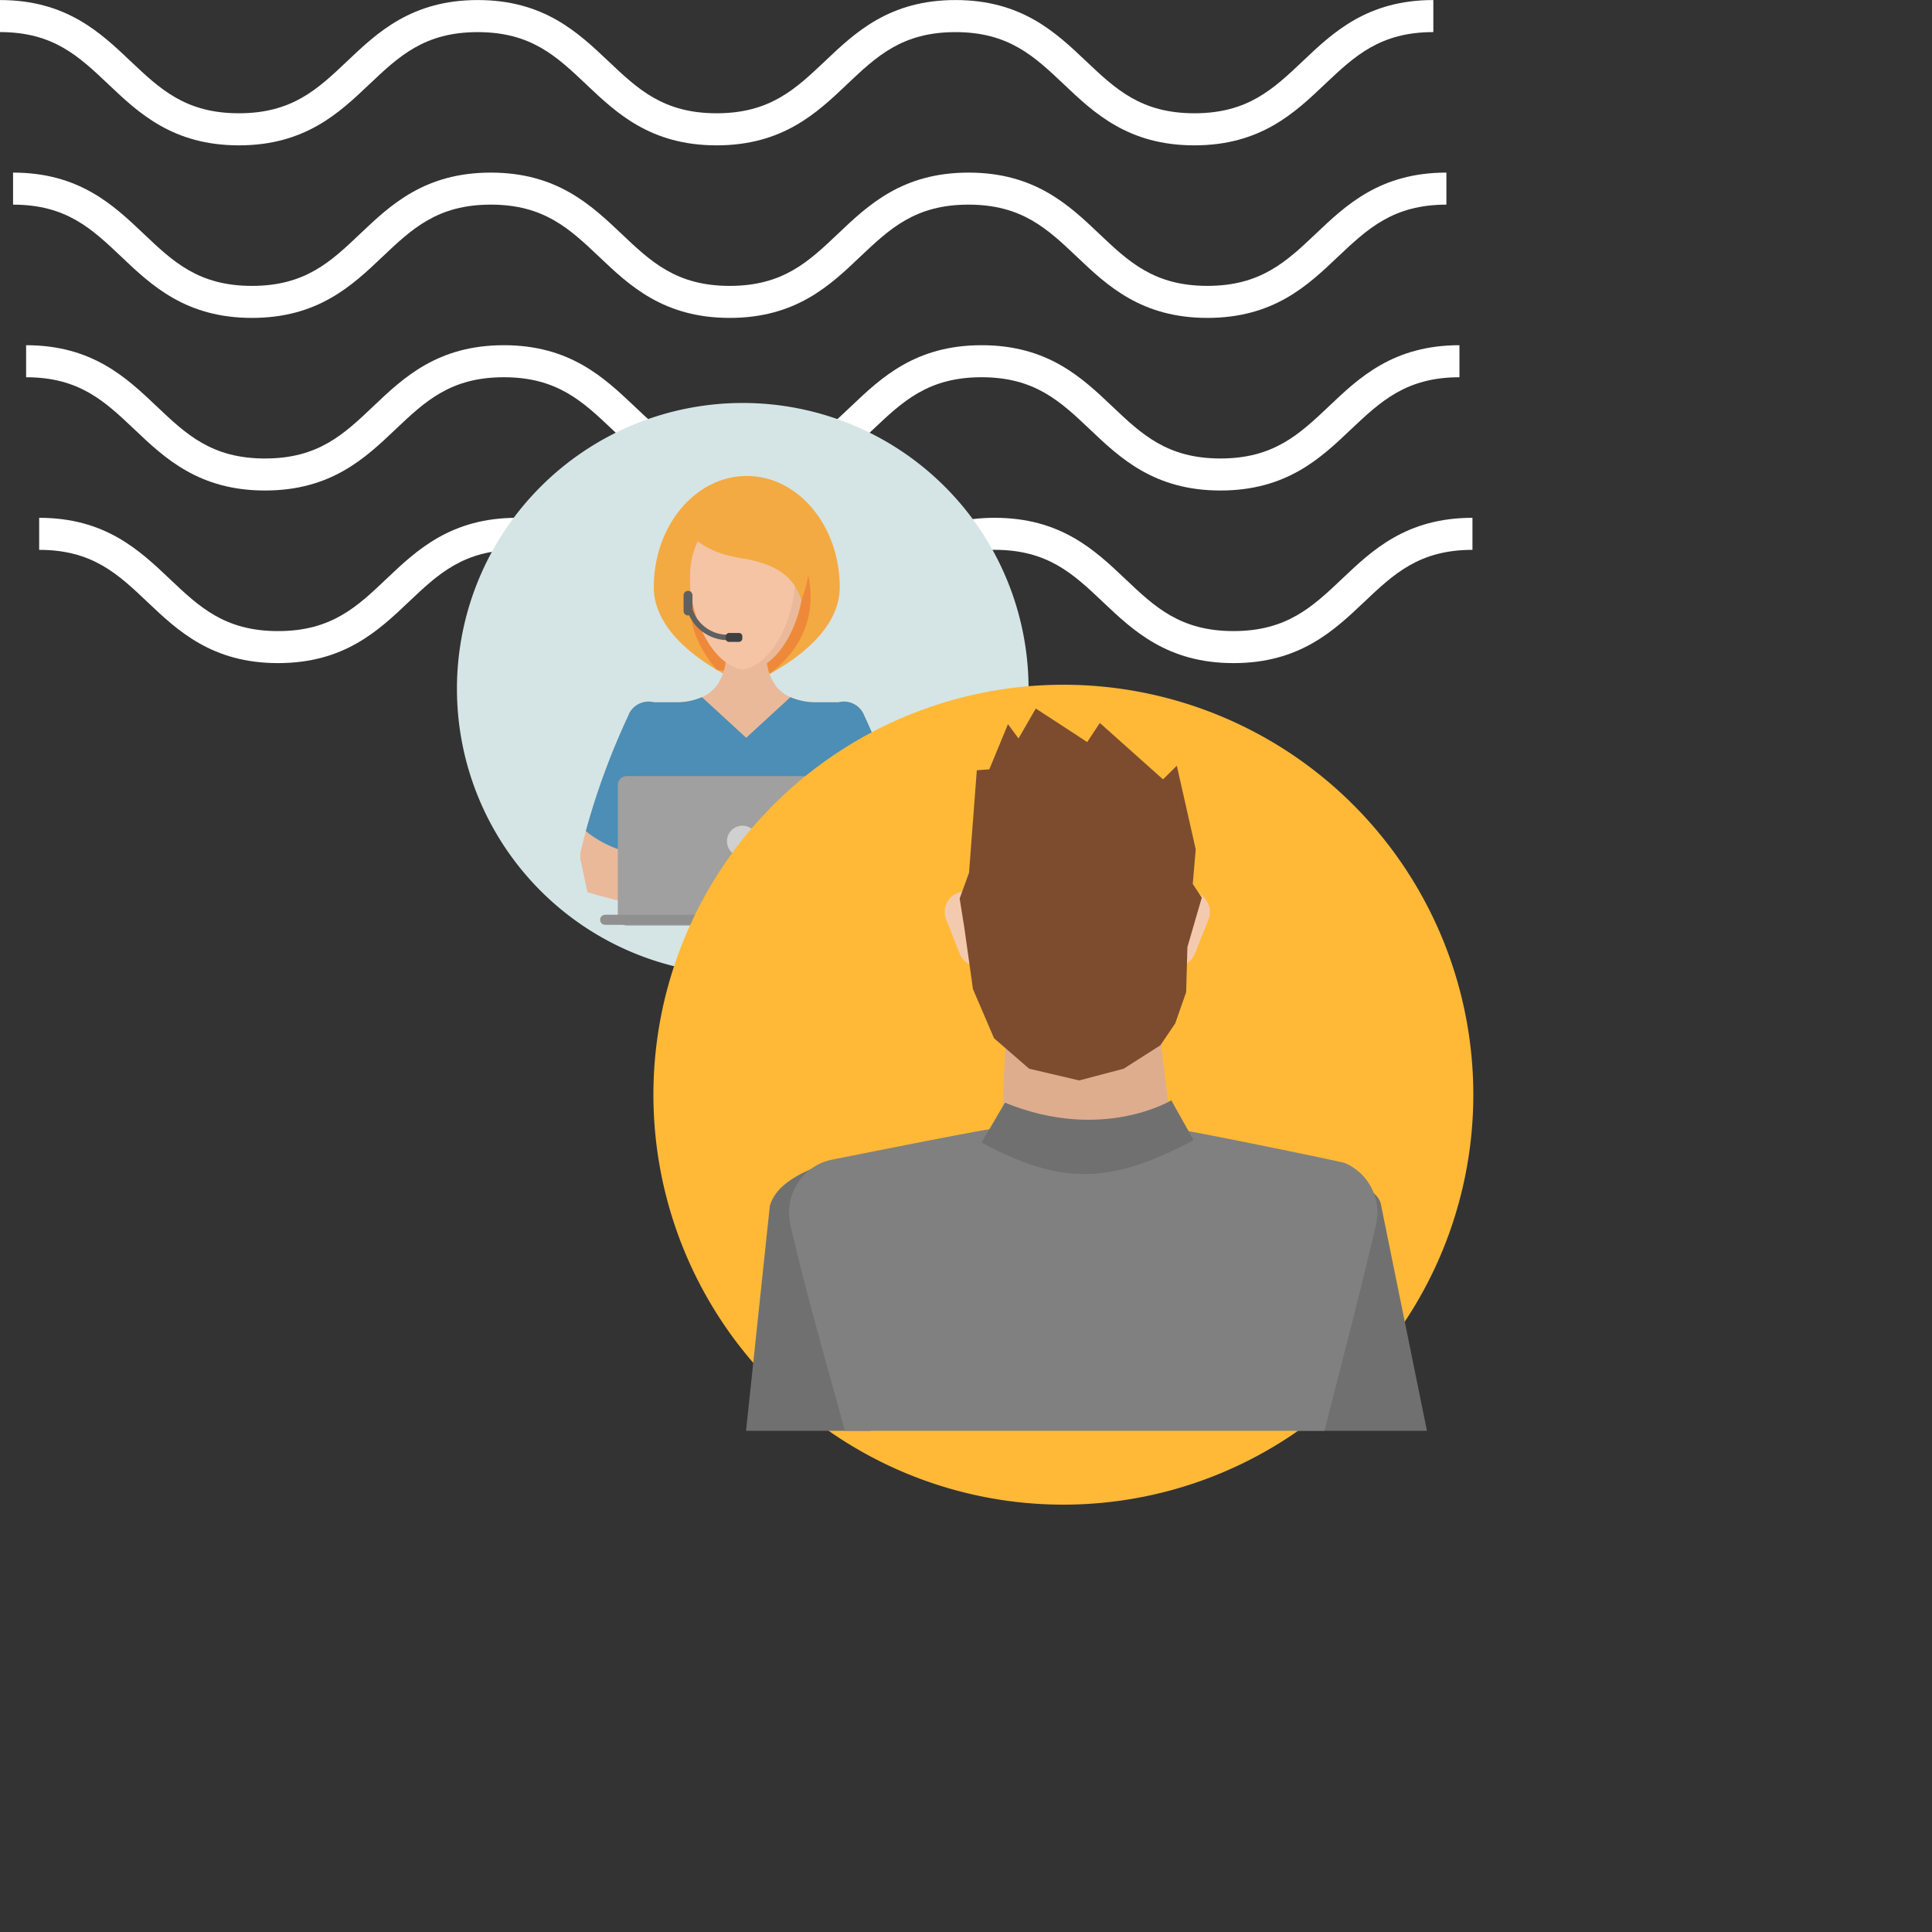 <svg xmlns="http://www.w3.org/2000/svg" xmlns:xlink="http://www.w3.org/1999/xlink" width="121" height="121" viewBox="0 0 121 121">
  <rect x="0" y="0" width="121" height="121" fill="#333333" stroke="none"/>
  <defs>
    <clipPath id="clip-path">
      <rect id="Rectangle_400938" data-name="Rectangle 400938" width="121" height="121" transform="translate(0 0)" fill="none"/>
    </clipPath>
    <clipPath id="clip-path-2">
      <rect id="Rectangle_401073" data-name="Rectangle 401073" width="92.219" height="41.532" fill="#fff"/>
    </clipPath>
  </defs>
  <g id="Group_1104218" data-name="Group 1104218" transform="translate(-266 -3752.76)">
    <rect id="Rectangle_401103" data-name="Rectangle 401103" width="121" height="121" transform="translate(266 3752.76)" fill="none"/>
    <g id="Group_1099348" data-name="Group 1099348" transform="translate(266 3752.76)">
      <g id="Group_1099282" data-name="Group 1099282">
        <g id="Group_1099281" data-name="Group 1099281" clip-path="url(#clip-path-2)">
          <path id="Path_873375" data-name="Path 873375" d="M74.8,9.1c-4.139,0-6.28-2.03-8.17-3.821-1.855-1.756-3.452-3.274-6.792-3.274s-4.937,1.517-6.792,3.274C51.161,7.072,49.023,9.1,44.881,9.1s-6.28-2.03-8.169-3.821C34.857,3.525,33.26,2.007,29.92,2.007s-4.937,1.517-6.789,3.274C21.241,7.072,19.1,9.1,14.962,9.1S8.679,7.072,6.789,5.281C4.937,3.525,3.34,2.007,0,2.007V0C4.139,0,6.28,2.033,8.17,3.821c1.855,1.759,3.452,3.274,6.792,3.274S19.9,5.58,21.75,3.824C23.637,2.033,25.781,0,29.92,0s6.283,2.033,8.17,3.821c1.855,1.759,3.452,3.274,6.792,3.274s4.937-1.514,6.792-3.274C53.56,2.033,55.7,0,59.843,0s6.283,2.033,8.17,3.821C69.867,5.58,71.464,7.094,74.8,7.094S79.742,5.58,81.6,3.821C83.483,2.033,85.624,0,89.766,0V2.007c-3.34,0-4.937,1.517-6.792,3.274C81.084,7.072,78.943,9.1,74.8,9.1" transform="translate(2.453 32.43)" fill="#fff"/>
          <path id="Path_873376" data-name="Path 873376" d="M74.8,9.1c-4.139,0-6.283-2.03-8.17-3.824-1.855-1.756-3.452-3.27-6.792-3.27s-4.937,1.514-6.792,3.27C51.164,7.072,49.023,9.1,44.881,9.1s-6.283-2.03-8.17-3.824c-1.855-1.756-3.452-3.27-6.792-3.27s-4.937,1.517-6.789,3.27C21.241,7.072,19.1,9.1,14.962,9.1S8.679,7.072,6.789,5.278C4.937,3.522,3.34,2.007,0,2.007V0C4.139,0,6.283,2.03,8.17,3.821c1.855,1.759,3.452,3.274,6.792,3.274S19.9,5.58,21.75,3.821C23.637,2.03,25.781,0,29.92,0S36.2,2.03,38.093,3.821c1.852,1.759,3.449,3.274,6.789,3.274s4.937-1.514,6.792-3.274C53.56,2.03,55.7,0,59.843,0s6.283,2.03,8.17,3.821C69.867,5.58,71.464,7.094,74.8,7.094S79.742,5.58,81.6,3.821C83.486,2.03,85.627,0,89.769,0V2.007c-3.34,0-4.94,1.517-6.8,3.27C81.084,7.072,78.943,9.1,74.8,9.1" transform="translate(1.635 21.62)" fill="#fff"/>
          <path id="Path_873377" data-name="Path 873377" d="M74.8,9.1c-4.139,0-6.283-2.03-8.169-3.824-1.855-1.756-3.452-3.27-6.792-3.27s-4.937,1.514-6.792,3.27C51.164,7.072,49.02,9.1,44.881,9.1s-6.283-2.03-8.17-3.824c-1.855-1.756-3.452-3.27-6.792-3.27s-4.937,1.517-6.789,3.27C21.241,7.072,19.1,9.1,14.962,9.1S8.678,7.072,6.789,5.278C4.937,3.522,3.34,2.007,0,2.007V0C4.139,0,6.283,2.03,8.169,3.821c1.851,1.759,3.452,3.274,6.792,3.274S19.9,5.58,21.75,3.821C23.637,2.03,25.781,0,29.92,0S36.2,2.03,38.093,3.821c1.852,1.759,3.449,3.274,6.789,3.274s4.937-1.514,6.792-3.274C53.56,2.03,55.7,0,59.843,0s6.283,2.03,8.17,3.821C69.867,5.58,71.464,7.094,74.8,7.094S79.742,5.58,81.6,3.821C83.486,2.03,85.624,0,89.769,0V2.007c-3.34,0-4.941,1.517-6.8,3.27C81.084,7.072,78.943,9.1,74.8,9.1" transform="translate(0.818 10.81)" fill="#fff"/>
          <path id="Path_873378" data-name="Path 873378" d="M74.8,9.1c-4.139,0-6.28-2.03-8.17-3.821-1.855-1.756-3.452-3.27-6.792-3.27s-4.937,1.514-6.789,3.27C51.164,7.069,49.023,9.1,44.881,9.1s-6.28-2.03-8.169-3.821c-1.855-1.756-3.452-3.27-6.792-3.27s-4.937,1.514-6.789,3.267C21.245,7.069,19.1,9.1,14.962,9.1S8.678,7.069,6.789,5.278C4.937,3.522,3.34,2.007,0,2.007V0C4.139,0,6.283,2.03,8.17,3.821c1.855,1.756,3.452,3.27,6.792,3.27S19.9,5.577,21.75,3.821C23.64,2.03,25.781,0,29.92,0s6.28,2.03,8.173,3.821c1.852,1.756,3.449,3.27,6.789,3.27s4.937-1.514,6.792-3.27C53.563,2.03,55.7,0,59.843,0s6.28,2.03,8.17,3.821c1.855,1.756,3.452,3.27,6.792,3.27s4.937-1.514,6.792-3.27C83.486,2.03,85.627,0,89.769,0V2.007c-3.344,0-4.941,1.514-6.8,3.27C81.084,7.069,78.943,9.1,74.8,9.1" transform="translate(0 0.003)" fill="#fff"/>
        </g>
      </g>
    </g>
    <rect id="Rectangle_401104" data-name="Rectangle 401104" width="68" height="69" transform="translate(291.625 3778)" fill="none"/>
    <g id="Group_1103384" data-name="Group 1103384" transform="translate(148.957 3409.012)">
      <g id="Group_1103323" data-name="Group 1103323" transform="translate(145.668 368.989)">
        <g id="Group_1103283" data-name="Group 1103283">
          <path id="Path_893982" data-name="Path 893982" d="M181.461,386.886a17.9,17.9,0,1,1-17.9-17.9A17.9,17.9,0,0,1,181.461,386.886Z" transform="translate(-145.668 -368.989)" fill="#d5e5e6"/>
        </g>
        <g id="Group_1103322" data-name="Group 1103322" transform="translate(7.703 4.568)">
          <g id="Group_1103285" data-name="Group 1103285" transform="translate(0 23.873)">
            <g id="Group_1103284" data-name="Group 1103284">
              <path id="Path_893983" data-name="Path 893983" d="M152.484,394.154c.006,0,.012.006.017.006,3.451.885,6.494,1.712,8.872,2.346.414.105.81.211,1.183.306l.035,1.382c-.383-.025-.778-.061-1.178-.1a55.057,55.057,0,0,1-8.469-1.743Z" transform="translate(-152.484 -394.154)" fill="#eab99a"/>
            </g>
          </g>
          <g id="Group_1103287" data-name="Group 1103287" transform="translate(10.693 23.873)">
            <g id="Group_1103286" data-name="Group 1103286">
              <path id="Path_893984" data-name="Path 893984" d="M172.052,394.154c-.006,0-.011.006-.017.006-3.451.885-6.494,1.712-8.872,2.346-.414.105-.81.211-1.183.306l-.035,1.382c.383-.025.778-.061,1.179-.1a55.072,55.072,0,0,0,8.467-1.743Z" transform="translate(-161.945 -394.154)" fill="#eab99a"/>
            </g>
          </g>
          <g id="Group_1103289" data-name="Group 1103289" transform="translate(4.618)">
            <g id="Group_1103288" data-name="Group 1103288">
              <path id="Path_893985" data-name="Path 893985" d="M168.218,380c0,3.849-5.824,6.122-5.824,6.122s-5.824-2.273-5.824-6.122,2.607-6.969,5.824-6.969S168.218,376.151,168.218,380Z" transform="translate(-156.57 -373.031)" fill="#f3aa43"/>
            </g>
          </g>
          <g id="Group_1103291" data-name="Group 1103291" transform="translate(6.945 4.095)">
            <g id="Group_1103290" data-name="Group 1103290">
              <path id="Path_893986" data-name="Path 893986" d="M165.191,376.654s2.969,4.844-1.682,8.334h0l-3.265-.284s-2.031-2.223-1.538-4.367h0l6.485-3.683Z" transform="translate(-158.629 -376.654)" fill="#ef893a"/>
            </g>
          </g>
          <g id="Group_1103293" data-name="Group 1103293" transform="translate(0 14.135)">
            <g id="Group_1103292" data-name="Group 1103292">
              <path id="Path_893987" data-name="Path 893987" d="M158.159,387.314c-.041.123-.484,1.377-1.091,3.007-.047.122-.1.251-.144.381-.177.47-.362.962-.553,1.466.007,0,0,.007,0,.007-.047.129-.1.26-.15.4-.149.382-.3.77-.449,1.158l-.042.11a9.449,9.449,0,0,0-.423,2.8,1.2,1.2,0,0,1-1.207,1.084H154.1c-1-.654-1.248-.619-1.5-1.936a1.924,1.924,0,0,1-.088-.825,44.454,44.454,0,0,1,3.02-8.591.689.689,0,0,1,.034-.095,1.375,1.375,0,0,1,1.569-.7.636.636,0,0,1,.109.027,1.224,1.224,0,0,1,.348.164A1.349,1.349,0,0,1,158.159,387.314Z" transform="translate(-152.484 -385.538)" fill="#eab99a"/>
            </g>
          </g>
          <g id="Group_1103295" data-name="Group 1103295" transform="translate(15.088 14.135)">
            <g id="Group_1103294" data-name="Group 1103294">
              <path id="Path_893988" data-name="Path 893988" d="M171.453,395.788c-.252,1.317-.491,1.282-1.5,1.936h-.007a1.2,1.2,0,0,1-1.207-1.084,9.375,9.375,0,0,0-.423-2.8l-.034-.11c-.15-.389-.307-.783-.457-1.172-.3-.778-.587-1.54-.839-2.236-.607-1.631-1.05-2.884-1.091-3.007a1.355,1.355,0,0,1,.566-1.54,1.311,1.311,0,0,1,.347-.164.7.7,0,0,1,.116-.027,1.364,1.364,0,0,1,1.561.7c.014.035.027.061.041.095a44.9,44.9,0,0,1,3.013,8.591A1.907,1.907,0,0,1,171.453,395.788Z" transform="translate(-165.834 -385.538)" fill="#eab99a"/>
            </g>
          </g>
          <g id="Group_1103297" data-name="Group 1103297" transform="translate(3.071 11.547)">
            <g id="Group_1103296" data-name="Group 1103296">
              <path id="Path_893989" data-name="Path 893989" d="M168.91,390.665a1.85,1.85,0,0,1,.573,1.282,1.679,1.679,0,0,1-.272.908,2.981,2.981,0,0,1-1.391,1.111.17.17,0,0,1-.047.027,2.639,2.639,0,0,1-.362.137.6.6,0,0,1-.1.034.252.252,0,0,0-.02.069v.007a14.837,14.837,0,0,0-1.126,4.26h-7.247a14.685,14.685,0,0,0-1.1-4.192,1.161,1.161,0,0,0-.054-.143,3.434,3.434,0,0,1-.431-.156,4.464,4.464,0,0,1-.729-.4,2.678,2.678,0,0,1-.737-.744,1.741,1.741,0,0,1-.279-.921,1.85,1.85,0,0,1,.573-1.282l-.961-3.544a1.35,1.35,0,0,1,1.37-1.241h1.691a4.039,4.039,0,0,0,1.507-.321,2.341,2.341,0,0,0,.715-.49,1.872,1.872,0,0,0,.24-.28,3.29,3.29,0,0,0,.538-1.54h2.55a3.291,3.291,0,0,0,.539,1.54,1.754,1.754,0,0,0,.232.28,2.394,2.394,0,0,0,.723.49,4.029,4.029,0,0,0,1.507.321h1.6a1.366,1.366,0,0,1,1.459,1.241Z" transform="translate(-155.201 -383.248)" fill="#eab99a"/>
            </g>
          </g>
          <g id="Group_1103299" data-name="Group 1103299" transform="translate(10.979 18.398)">
            <g id="Group_1103298" data-name="Group 1103298">
              <path id="Path_893990" data-name="Path 893990" d="M167.959,391.492a2.03,2.03,0,0,1-1.05,1.684.169.169,0,0,1-.047.027,2.919,2.919,0,0,1-.355.184,1.265,1.265,0,0,1-.129.055v.007a3.79,3.79,0,0,1-1.3.225c-1.595,0-2.883-.975-2.883-2.182s1.288-2.182,2.883-2.182a3.55,3.55,0,0,1,1.255.226A2.211,2.211,0,0,1,167.959,391.492Z" transform="translate(-162.198 -389.31)" fill="#f5c4a5"/>
            </g>
          </g>
          <g id="Group_1103301" data-name="Group 1103301" transform="translate(3.881 18.398)">
            <g id="Group_1103300" data-name="Group 1103300">
              <path id="Path_893991" data-name="Path 893991" d="M161.68,391.492c0,1.207-1.3,2.182-2.884,2.182a3.646,3.646,0,0,1-1.07-.157,2.645,2.645,0,0,1-.485-.184,2.8,2.8,0,0,1-.729-.511,1.956,1.956,0,0,1-.587-1.139s.007-.007,0-.007a1.664,1.664,0,0,1-.007-.184,1.824,1.824,0,0,1,.559-1.282,2.645,2.645,0,0,1,.927-.634,3.77,3.77,0,0,1,1.391-.267C160.385,389.31,161.68,390.293,161.68,391.492Z" transform="translate(-155.918 -389.31)" fill="#f5c4a5"/>
            </g>
          </g>
          <g id="Group_1103303" data-name="Group 1103303" transform="translate(6.883 1.794)">
            <g id="Group_1103302" data-name="Group 1103302">
              <path id="Path_893992" data-name="Path 893992" d="M165.692,379.285c0,2.573-1.579,5.685-3.544,5.685a1.4,1.4,0,0,1-.269-.023c-1.842-.263-3.3-3.205-3.3-5.662s1.444-4.473,3.287-4.655c.088-.006.176-.011.269-.011C164.1,374.618,165.692,376.705,165.692,379.285Z" transform="translate(-158.574 -374.618)" fill="#eab99a"/>
            </g>
          </g>
          <g id="Group_1103305" data-name="Group 1103305" transform="translate(6.883 1.805)">
            <g id="Group_1103304" data-name="Group 1103304">
              <path id="Path_893993" data-name="Path 893993" d="M165.154,379.283c0,2.457-1.439,5.4-3.275,5.662-1.842-.263-3.3-3.205-3.3-5.662a1.623,1.623,0,0,1,.011-.234,4.881,4.881,0,0,1,1.925-3.918,2.942,2.942,0,0,1,.989-.439l.023-.006a.037.037,0,0,1,.024-.006,3.064,3.064,0,0,1,.315-.053,2.816,2.816,0,0,1,.667.153,4.422,4.422,0,0,1,2.579,3.773A6.014,6.014,0,0,1,165.154,379.283Z" transform="translate(-158.574 -374.628)" fill="#f5c4a5"/>
            </g>
          </g>
          <g id="Group_1103307" data-name="Group 1103307" transform="translate(6.502 1.344)">
            <g id="Group_1103306" data-name="Group 1103306">
              <path id="Path_893994" data-name="Path 893994" d="M158.237,375.975s.679,1.608,3.58,2.048,3.487,1.754,3.778,2.631c0,0,1.608-3.8-.827-5.263S159.308,373.538,158.237,375.975Z" transform="translate(-158.237 -374.22)" fill="#f3aa43"/>
            </g>
          </g>
          <g id="Group_1103309" data-name="Group 1103309" transform="translate(6.591 7.772)">
            <g id="Group_1103308" data-name="Group 1103308">
              <path id="Path_893995" data-name="Path 893995" d="M161.106,382.418a2.685,2.685,0,0,1-2.79-2.489l.34-.021a2.318,2.318,0,0,0,2.45,2.169Z" transform="translate(-158.316 -379.908)" fill="#606060"/>
            </g>
          </g>
          <g id="Group_1103311" data-name="Group 1103311" transform="translate(6.483 7.195)">
            <g id="Group_1103310" data-name="Group 1103310">
              <path id="Path_893996" data-name="Path 893996" d="M158.5,380.939h0a.28.28,0,0,1-.279-.279v-.982a.28.28,0,0,1,.279-.28h0a.28.28,0,0,1,.279.28v.982A.28.28,0,0,1,158.5,380.939Z" transform="translate(-158.22 -379.397)" fill="#606060"/>
            </g>
          </g>
          <g id="Group_1103313" data-name="Group 1103313" transform="translate(9.123 9.833)">
            <g id="Group_1103312" data-name="Group 1103312">
              <rect id="Rectangle_405398" data-name="Rectangle 405398" width="0.559" height="1.04" rx="0.203" transform="translate(0 0.559) rotate(-90)" fill="#404040"/>
            </g>
          </g>
          <g id="Group_1103315" data-name="Group 1103315" transform="translate(0.364 13.858)">
            <g id="Group_1103314" data-name="Group 1103314">
              <path id="Path_893997" data-name="Path 893997" d="M169.523,392.588c.149.389.306.783.457,1.172l.034.11a4.82,4.82,0,0,1,.252.925,6.275,6.275,0,0,0,1.441-.548c.4-.226.758-.511,1.137-.767a46.015,46.015,0,0,0-2.619-7.075c-.014-.034-.027-.06-.041-.095a1.364,1.364,0,0,0-1.561-.7h-1.5a4.029,4.029,0,0,1-1.507-.321l-2.769,2.543-2.768-2.543a4.039,4.039,0,0,1-1.507.321h-1.486a1.375,1.375,0,0,0-1.569.7.689.689,0,0,0-.034.095,45.214,45.214,0,0,0-2.679,7.271,6.766,6.766,0,0,0,2.6,1.309,5.1,5.1,0,0,1,.286-1.113l.042-.11c.149-.389.3-.776.449-1.158a2.678,2.678,0,0,0,.737.744,2.8,2.8,0,0,0,.729.511,2.645,2.645,0,0,0,.485.184,14.686,14.686,0,0,1,1.1,4.192h7.247a14.838,14.838,0,0,1,1.126-4.26v-.007a1.265,1.265,0,0,0,.129-.055,2.919,2.919,0,0,0,.355-.184.169.169,0,0,0,.047-.027A2.981,2.981,0,0,0,169.523,392.588Z" transform="translate(-152.806 -385.293)" fill="#4c8eb5"/>
            </g>
          </g>
          <g id="Group_1103317" data-name="Group 1103317" transform="translate(2.365 18.796)">
            <g id="Group_1103316" data-name="Group 1103316">
              <rect id="Rectangle_405399" data-name="Rectangle 405399" width="15.946" height="9.362" rx="0.559" fill="#a0a0a0"/>
            </g>
          </g>
          <g id="Group_1103319" data-name="Group 1103319" transform="translate(1.257 27.481)">
            <g id="Group_1103318" data-name="Group 1103318">
              <path id="Path_893998" data-name="Path 893998" d="M171.651,397.977h-17.74a.317.317,0,0,1-.315-.315h0a.317.317,0,0,1,.315-.315h17.74a.316.316,0,0,1,.315.315h0A.316.316,0,0,1,171.651,397.977Z" transform="translate(-153.596 -397.346)" fill="#909090"/>
            </g>
          </g>
          <g id="Group_1103321" data-name="Group 1103321" transform="translate(9.201 21.904)">
            <g id="Group_1103320" data-name="Group 1103320">
              <path id="Path_893999" data-name="Path 893999" d="M162.569,393.384a.972.972,0,1,1-.972-.972A.973.973,0,0,1,162.569,393.384Z" transform="translate(-160.625 -392.412)" fill="#d0d0d0"/>
            </g>
          </g>
        </g>
      </g>
      <g id="Group_1103324" data-name="Group 1103324" transform="translate(157.961 386.638)">
        <path id="Path_894000" data-name="Path 894000" d="M207.9,410.281A25.675,25.675,0,1,1,182.221,384.6,25.675,25.675,0,0,1,207.9,410.281Z" transform="translate(-156.545 -384.605)" fill="#ffb937"/>
      </g>
      <g id="Group_1103383" data-name="Group 1103383" transform="translate(163.77 388.12)">
        <g id="Group_1103381" data-name="Group 1103381">
          <g id="Group_1103361" data-name="Group 1103361" transform="translate(0 28.754)">
            <g id="Group_1103360" data-name="Group 1103360">
              <g id="Group_1103359" data-name="Group 1103359">
                <path id="Path_894015" data-name="Path 894015" d="M169.49,427.842l.732-4.567-4.248-11.917c-1.439.584-2.49,1.33-2.8,2.385l-1.492,14.1Z" transform="translate(-161.685 -411.358)" fill="#707070"/>
              </g>
            </g>
          </g>
          <g id="Group_1103364" data-name="Group 1103364" transform="translate(32.52 30.072)">
            <g id="Group_1103363" data-name="Group 1103363">
              <g id="Group_1103362" data-name="Group 1103362">
                <path id="Path_894016" data-name="Path 894016" d="M200.581,427.69l-2.9-14.265a1.321,1.321,0,0,0-2.194-.506l-2.373,2.413c-.305.311-2.734,2.544-2.65,2.971,0,0,.9,4.391,1.939,9.387Z" transform="translate(-190.459 -412.524)" fill="#707070"/>
              </g>
            </g>
          </g>
          <g id="Group_1103367" data-name="Group 1103367" transform="translate(15.582 20.76)">
            <g id="Group_1103366" data-name="Group 1103366">
              <g id="Group_1103365" data-name="Group 1103365">
                <path id="Path_894017" data-name="Path 894017" d="M185.841,404.284l1.174,9.41-11.543,4.824.679-14.234Z" transform="translate(-175.472 -404.284)" fill="#dead8e"/>
              </g>
            </g>
          </g>
          <g id="Group_1103377" data-name="Group 1103377" transform="translate(12.44)">
            <g id="Group_1103370" data-name="Group 1103370" transform="translate(0 11.465)">
              <g id="Group_1103369" data-name="Group 1103369">
                <g id="Group_1103368" data-name="Group 1103368">
                  <path id="Path_894018" data-name="Path 894018" d="M175.346,400.6h0a1.24,1.24,0,0,1-1.721-.667l-.849-2.144a1.282,1.282,0,0,1,.617-1.592h0a1.241,1.241,0,0,1,1.721.667l.849,2.144A1.281,1.281,0,0,1,175.346,400.6Z" transform="translate(-172.692 -396.06)" fill="#f4caaf"/>
                </g>
              </g>
            </g>
            <g id="Group_1103373" data-name="Group 1103373" transform="translate(13.254 11.465)">
              <g id="Group_1103372" data-name="Group 1103372">
                <g id="Group_1103371" data-name="Group 1103371">
                  <path id="Path_894019" data-name="Path 894019" d="M185.121,400.6h0a1.24,1.24,0,0,0,1.721-.667l.849-2.144a1.282,1.282,0,0,0-.616-1.592h0a1.242,1.242,0,0,0-1.722.667L184.5,399A1.281,1.281,0,0,0,185.121,400.6Z" transform="translate(-184.419 -396.06)" fill="#f4caaf"/>
                </g>
              </g>
            </g>
            <g id="Group_1103376" data-name="Group 1103376" transform="translate(0.938)">
              <g id="Group_1103375" data-name="Group 1103375">
                <g id="Group_1103374" data-name="Group 1103374">
                  <path id="Path_894020" data-name="Path 894020" d="M188.305,394.742l-.186,2.162.564.86-.9,3.1-.078,2.82-.685,1.956-.929,1.37-2.3,1.467-2.788.734-3.13-.734-2.2-1.907-1.321-3.08-.538-3.827-.294-1.846.587-1.615.487-6.416.784-.06,1.166-2.826.662.892,1.082-1.874,2.36,1.538.858.565.792-1.2,3.955,3.531.037-.03.83-.823Z" transform="translate(-173.522 -385.916)" fill="#7d4c2e"/>
                </g>
              </g>
            </g>
          </g>
          <g id="Group_1103380" data-name="Group 1103380" transform="translate(2.689 26.28)">
            <g id="Group_1103379" data-name="Group 1103379">
              <g id="Group_1103378" data-name="Group 1103378">
                <path id="Path_894021" data-name="Path 894021" d="M164.146,415.213c.98,4.291,2.236,8.578,3.415,12.914H197.6c.465-1.838.939-3.683,1.417-5.556.616-2.415,1.231-4.859,1.8-7.311,0-.019.01-.038.01-.057a3.36,3.36,0,0,0-1.968-3.852c-.157-.07-10.351-2.182-10.987-2.182a31.025,31.025,0,0,1-6.149.9,30.861,30.861,0,0,1-4.594-.9c-.538,0-9.963,1.9-10.492,2a3.38,3.38,0,0,0-2.555,3.619A3.187,3.187,0,0,0,164.146,415.213Z" transform="translate(-164.064 -409.169)" fill="gray"/>
              </g>
            </g>
          </g>
        </g>
        <g id="Group_1103382" data-name="Group 1103382" transform="translate(14.748 24.54)">
          <path id="Path_894022" data-name="Path 894022" d="M176.2,407.776l-1.467,2.494c5,2.7,8.092,2.623,13.278-.147l-1.394-2.494S182.289,410.27,176.2,407.776Z" transform="translate(-174.734 -407.629)" fill="#707070"/>
        </g>
      </g>
    </g>
  </g>
</svg>
